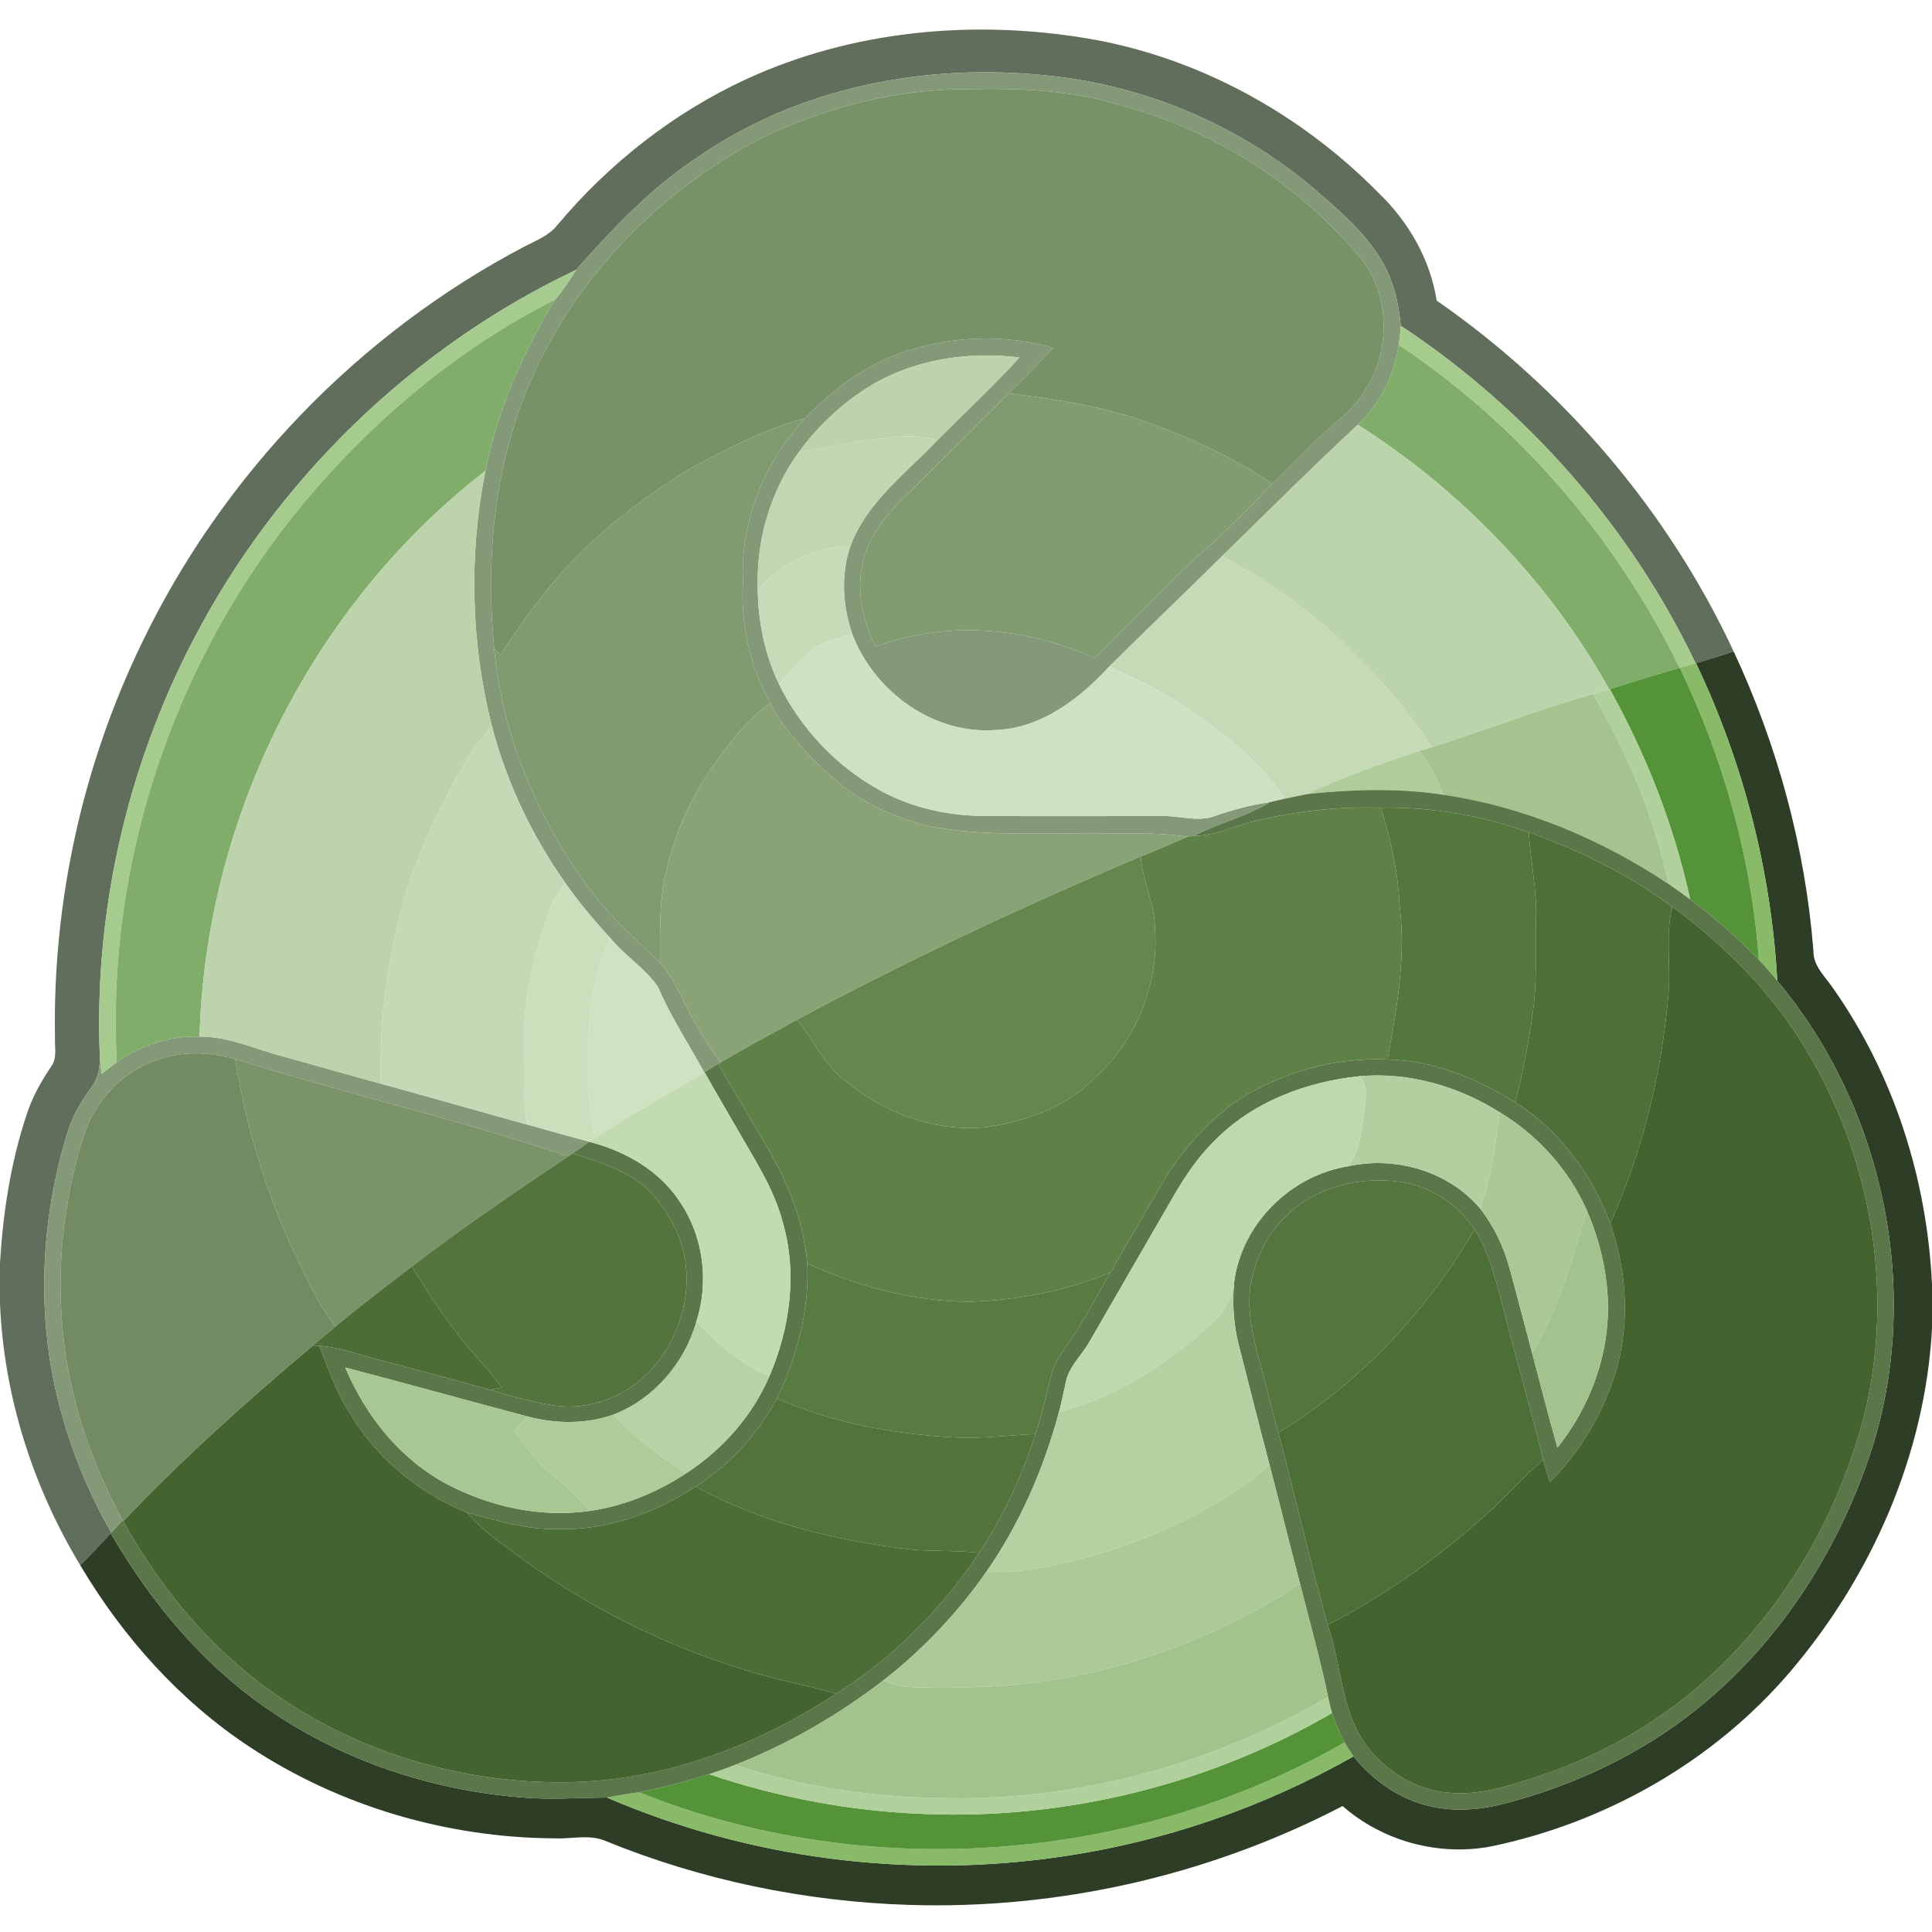 <?xml version="1.0" encoding="UTF-8" ?>
<!DOCTYPE svg PUBLIC "-//W3C//DTD SVG 1.1//EN" "http://www.w3.org/Graphics/SVG/1.1/DTD/svg11.dtd">
<svg width="512pt" height="512pt" viewBox="0 0 512 512" version="1.1" xmlns="http://www.w3.org/2000/svg">
<g id="#626e5cff">
<path fill="#626e5c" opacity="1.00" d=" M 197.88 20.93 C 225.89 8.05 257.89 5.12 288.13 10.18 C 317.32 15.09 344.39 29.95 365.14 50.92 C 373.15 58.58 379.02 68.61 380.73 79.65 C 414.48 103.07 442.06 135.39 459.44 172.64 C 456.13 173.72 452.80 174.78 449.45 175.73 L 449.35 175.76 C 432.07 139.58 404.64 108.42 371.22 86.33 C 370.67 80.29 369.27 74.19 366.09 68.96 C 361.71 61.55 355.03 55.92 348.63 50.33 C 328.84 33.44 303.90 22.72 278.01 20.07 C 245.49 16.50 211.19 23.12 184.18 42.15 C 172.13 50.17 162.20 60.78 152.65 71.53 C 109.47 92.01 73.40 126.97 51.35 169.35 C 33.50 203.48 24.73 242.37 26.50 280.86 C 26.36 283.43 25.86 286.07 24.22 288.14 C 21.44 291.93 19.05 296.05 17.72 300.60 C 10.71 323.74 9.59 348.83 15.70 372.31 C 18.75 384.14 23.41 395.56 29.50 406.16 L 29.34 406.33 C 26.71 409.21 24.01 412.03 21.27 414.81 C 8.64 393.88 1.00 369.89 0.00 345.42 L 0.00 334.78 C 0.79 321.38 2.84 307.96 7.12 295.20 C 8.59 290.64 10.97 286.47 13.64 282.51 C 15.19 280.33 14.46 277.50 14.57 275.01 C 13.92 239.05 21.86 202.97 37.50 170.59 C 58.99 125.81 95.19 88.25 139.21 65.22 C 142.23 63.66 145.57 62.39 147.72 59.62 C 161.40 43.33 178.53 29.84 197.88 20.93 Z" />
</g>
<g id="#849977ff">
<path fill="#849977" opacity="1.00" d=" M 184.18 42.15 C 211.19 23.12 245.49 16.50 278.01 20.07 C 303.90 22.72 328.84 33.44 348.63 50.33 C 355.03 55.92 361.71 61.55 366.09 68.96 C 369.27 74.19 370.67 80.29 371.22 86.33 C 371.11 88.01 370.94 89.69 370.69 91.36 C 369.57 99.41 365.73 106.96 359.84 112.56 C 347.60 123.92 335.81 135.75 323.85 147.40 C 313.94 157.22 303.84 166.84 293.95 176.66 C 286.08 185.17 276.04 192.96 263.98 193.46 C 247.40 194.79 231.70 183.29 225.88 168.10 C 223.30 160.63 222.80 152.32 225.35 144.76 C 229.70 133.02 240.12 125.42 248.44 116.63 C 255.67 109.32 263.26 102.36 270.16 94.73 C 255.60 92.93 240.18 95.55 227.97 103.98 C 221.67 108.29 216.13 113.72 211.63 119.89 C 204.06 130.36 200.36 143.38 200.81 156.26 C 200.93 164.85 202.69 173.46 206.41 181.23 C 212.22 193.13 221.78 203.25 233.42 209.57 C 241.85 214.13 251.45 216.22 260.99 216.23 C 276.66 216.36 292.32 216.24 307.99 216.26 C 312.64 216.14 317.44 217.94 321.97 216.24 C 326.70 214.59 331.52 213.27 336.49 212.59 C 330.24 216.52 322.93 218.11 316.42 221.51 C 315.84 221.59 315.27 221.68 314.70 221.76 C 304.53 220.21 294.23 221.16 284.00 220.88 C 271.06 220.84 257.95 221.43 245.22 218.72 C 236.59 216.40 228.17 212.60 221.39 206.71 C 214.77 200.74 208.28 194.35 204.10 186.37 C 198.69 176.51 196.17 165.25 196.90 154.02 C 196.17 138.14 202.60 122.51 213.24 110.88 C 220.95 102.87 230.16 96.11 240.88 92.81 C 253.19 88.98 266.67 88.60 279.10 92.17 C 275.39 96.39 271.34 100.28 267.36 104.24 C 258.69 112.62 250.30 121.29 241.73 129.77 C 237.08 134.20 232.39 138.90 229.98 144.99 C 226.31 153.49 227.98 163.33 232.06 171.37 C 250.78 164.33 272.03 166.21 290.08 174.36 C 300.84 164.05 310.78 152.87 322.15 143.21 C 327.31 138.36 332.26 133.29 337.18 128.20 C 340.83 124.51 344.55 120.87 348.21 117.19 C 352.68 112.68 358.33 109.22 361.61 103.63 C 368.46 93.16 368.57 78.34 360.62 68.41 C 344.34 49.07 322.17 34.67 297.71 28.12 C 284.57 23.89 270.66 23.35 256.97 23.63 C 237.84 23.49 218.84 28.40 201.66 36.67 C 173.23 51.37 149.78 76.31 138.44 106.38 C 130.63 127.22 128.79 149.88 130.98 171.92 C 133.20 196.24 143.50 219.34 158.47 238.47 C 163.45 244.51 169.32 249.72 174.92 255.16 C 178.60 259.13 180.52 264.27 183.03 268.98 C 185.30 273.38 188.03 277.53 190.90 281.57 L 190.31 281.93 C 189.10 282.65 187.90 283.39 186.71 284.14 L 186.62 284.19 C 182.52 276.65 177.74 269.47 174.38 261.55 C 170.96 256.54 165.55 253.29 161.73 248.58 C 157.48 243.98 153.45 239.17 149.84 234.05 C 140.95 221.42 134.19 207.25 130.32 192.28 C 124.76 170.28 124.23 147.05 128.62 124.80 C 131.86 108.64 138.53 93.41 147.09 79.40 C 149.21 76.97 150.95 74.26 152.65 71.53 C 162.20 60.78 172.13 50.17 184.18 42.15 Z" />
<path fill="#849977" opacity="1.00" d=" M 30.94 281.50 C 37.32 276.99 45.06 274.44 52.90 274.70 C 60.61 274.65 67.64 278.05 74.95 279.95 C 83.62 282.33 92.26 284.85 100.94 287.19 C 113.88 290.74 126.78 294.46 139.72 298.03 C 145.22 299.51 150.68 301.12 156.19 302.56 L 156.15 302.59 C 154.67 303.61 153.21 304.64 151.74 305.66 C 151.45 305.86 150.87 306.26 150.58 306.45 C 121.51 296.70 91.58 289.78 62.31 280.69 C 55.41 278.71 47.86 278.43 41.11 281.11 C 32.06 284.25 25.08 292.03 22.17 301.07 C 14.98 323.89 13.91 348.75 20.10 371.92 C 22.90 382.71 27.20 393.07 32.52 402.86 C 31.52 403.95 30.51 405.06 29.50 406.16 C 23.41 395.56 18.75 384.14 15.70 372.31 C 9.59 348.83 10.71 323.74 17.72 300.60 C 19.05 296.05 21.44 291.93 24.22 288.14 C 25.86 286.07 26.36 283.43 26.50 280.86 C 26.62 282.10 26.76 283.33 26.92 284.58 C 28.25 283.54 29.57 282.49 30.94 281.50 Z" />
</g>
<g id="#789268ff">
<path fill="#789268" opacity="1.00" d=" M 201.66 36.67 C 218.84 28.40 237.84 23.49 256.97 23.63 C 270.66 23.35 284.57 23.89 297.71 28.12 C 322.17 34.67 344.34 49.07 360.62 68.41 C 368.57 78.34 368.46 93.16 361.61 103.63 C 358.33 109.22 352.68 112.68 348.21 117.19 C 344.55 120.87 340.83 124.51 337.18 128.20 C 326.98 121.26 315.69 116.10 304.12 111.90 C 292.28 107.66 279.79 105.77 267.36 104.24 C 271.34 100.28 275.39 96.39 279.10 92.17 C 266.67 88.60 253.19 88.98 240.88 92.81 C 230.16 96.11 220.95 102.87 213.24 110.88 C 202.81 113.69 193.19 118.69 183.70 123.72 C 168.48 132.91 154.21 144.16 143.42 158.41 C 139.42 163.20 136.05 168.44 132.54 173.59 C 132.15 173.17 131.37 172.33 130.98 171.92 C 128.79 149.88 130.63 127.22 138.44 106.38 C 149.78 76.31 173.23 51.37 201.66 36.67 Z" />
</g>
<g id="#a6cb8eff">
<path fill="#a6cb8e" opacity="1.00" d=" M 51.35 169.35 C 73.40 126.97 109.47 92.01 152.65 71.53 C 150.95 74.26 149.21 76.97 147.09 79.40 C 121.58 92.28 99.19 111.01 80.86 132.86 C 46.52 173.90 28.09 228.02 30.94 281.50 C 29.57 282.49 28.25 283.54 26.92 284.58 C 26.76 283.33 26.62 282.10 26.50 280.86 C 24.73 242.37 33.50 203.48 51.35 169.35 Z" />
</g>
<g id="#80ae6aff">
<path fill="#80ae6a" opacity="1.00" d=" M 80.86 132.86 C 99.19 111.01 121.58 92.28 147.09 79.40 C 138.53 93.41 131.86 108.64 128.62 124.80 C 82.80 160.23 54.43 216.85 52.90 274.70 C 45.06 274.44 37.32 276.99 30.94 281.50 C 28.09 228.02 46.52 173.90 80.86 132.86 Z" />
<path fill="#80ae6a" opacity="1.00" d=" M 359.84 112.56 C 365.73 106.96 369.57 99.41 370.69 91.36 C 402.56 112.58 428.34 142.61 445.15 176.96 C 438.95 178.79 432.76 180.63 426.62 182.65 L 426.47 182.70 C 410.61 154.23 387.30 130.04 359.84 112.56 Z" />
</g>
<g id="#a5cb8dff">
<path fill="#a5cb8d" opacity="1.00" d=" M 370.69 91.36 C 370.94 89.69 371.11 88.01 371.22 86.33 C 404.64 108.42 432.07 139.58 449.35 175.76 C 447.94 176.16 446.54 176.56 445.15 176.96 C 428.34 142.61 402.56 112.58 370.69 91.36 Z" />
</g>
<g id="#bcd3abff">
<path fill="#bcd3ab" opacity="1.00" d=" M 227.97 103.98 C 240.18 95.55 255.60 92.93 270.16 94.73 C 263.26 102.36 255.67 109.32 248.44 116.63 C 245.60 116.08 242.73 115.45 239.81 115.64 C 230.30 116.18 221.00 118.31 211.63 119.89 C 216.13 113.72 221.67 108.29 227.97 103.98 Z" />
</g>
<g id="#829c71ff">
<path fill="#829c71" opacity="1.00" d=" M 241.73 129.77 C 250.30 121.29 258.69 112.62 267.36 104.24 C 279.79 105.77 292.28 107.66 304.12 111.90 C 315.69 116.10 326.98 121.26 337.18 128.20 C 332.26 133.29 327.31 138.36 322.15 143.21 C 310.78 152.87 300.84 164.05 290.08 174.36 C 272.03 166.21 250.78 164.33 232.06 171.37 C 227.98 163.33 226.31 153.49 229.98 144.99 C 232.39 138.90 237.08 134.20 241.73 129.77 Z" />
</g>
<g id="#819b71ff">
<path fill="#819b71" opacity="1.00" d=" M 183.70 123.72 C 193.19 118.69 202.81 113.69 213.24 110.88 C 202.60 122.51 196.17 138.14 196.90 154.02 C 196.17 165.25 198.69 176.51 204.10 186.37 C 197.67 190.86 193.05 197.31 188.52 203.59 C 183.00 211.51 179.18 220.53 176.77 229.85 C 174.60 238.11 174.94 246.70 174.92 255.16 C 169.32 249.72 163.45 244.51 158.47 238.47 C 143.50 219.34 133.20 196.24 130.98 171.92 C 131.37 172.33 132.15 173.17 132.54 173.59 C 136.05 168.44 139.42 163.20 143.42 158.41 C 154.21 144.16 168.48 132.91 183.70 123.72 Z" />
</g>
<g id="#bcd4acff">
<path fill="#bcd4ac" opacity="1.00" d=" M 323.85 147.40 C 335.81 135.75 347.60 123.92 359.84 112.56 C 387.30 130.04 410.61 154.23 426.47 182.70 C 425.03 183.11 423.60 183.52 422.17 183.93 C 407.69 188.04 393.65 193.54 379.30 198.08 C 373.73 189.14 366.88 181.02 359.27 173.75 C 349.11 162.99 336.79 154.47 323.85 147.40 Z" />
</g>
<g id="#c0d7b1ff">
<path fill="#c0d7b1" opacity="1.00" d=" M 239.81 115.64 C 242.73 115.45 245.60 116.08 248.44 116.63 C 240.12 125.42 229.70 133.02 225.35 144.76 C 215.97 144.78 207.03 149.36 200.81 156.26 C 200.36 143.38 204.06 130.36 211.63 119.89 C 221.00 118.31 230.30 116.18 239.81 115.64 Z" />
</g>
<g id="#bcd3acff">
<path fill="#bcd3ac" opacity="1.00" d=" M 52.90 274.70 C 54.43 216.85 82.80 160.23 128.62 124.80 C 124.23 147.05 124.76 170.28 130.32 192.28 C 125.24 198.20 121.31 204.97 117.97 211.99 C 105.63 234.91 100.25 261.27 100.94 287.19 C 92.26 284.85 83.62 282.33 74.95 279.95 C 67.64 278.05 60.61 274.65 52.90 274.70 Z" />
</g>
<g id="#c6dbb8ff">
<path fill="#c6dbb8" opacity="1.00" d=" M 200.81 156.26 C 207.03 149.36 215.97 144.78 225.35 144.76 C 222.80 152.32 223.30 160.63 225.88 168.10 C 222.01 169.20 217.73 169.85 214.71 172.73 C 211.78 175.40 209.19 178.40 206.41 181.23 C 202.69 173.46 200.93 164.85 200.81 156.26 Z" />
</g>
<g id="#c5dab6ff">
<path fill="#c5dab6" opacity="1.00" d=" M 293.95 176.66 C 303.84 166.84 313.94 157.22 323.85 147.40 C 336.79 154.47 349.11 162.99 359.27 173.75 C 366.88 181.02 373.73 189.14 379.30 198.08 C 378.22 198.40 377.13 198.71 376.06 199.03 C 366.09 202.44 356.01 205.73 346.56 210.42 C 344.55 210.84 342.53 211.22 340.52 211.65 C 333.73 201.42 323.78 193.98 313.79 187.13 C 307.59 182.91 300.74 179.79 293.95 176.66 Z" />
</g>
<g id="#cee2c1ff">
<path fill="#cee2c1" opacity="1.00" d=" M 214.71 172.73 C 217.73 169.85 222.01 169.20 225.88 168.10 C 231.70 183.29 247.40 194.79 263.98 193.46 C 276.04 192.96 286.08 185.17 293.95 176.66 C 300.74 179.79 307.59 182.91 313.79 187.13 C 323.78 193.98 333.73 201.42 340.52 211.65 C 339.17 211.95 337.82 212.26 336.49 212.59 C 331.52 213.27 326.70 214.59 321.97 216.24 C 317.44 217.94 312.64 216.14 307.99 216.26 C 292.32 216.24 276.66 216.36 260.99 216.23 C 251.45 216.22 241.85 214.13 233.42 209.57 C 221.78 203.25 212.22 193.13 206.41 181.23 C 209.19 178.40 211.78 175.40 214.71 172.73 Z" />
</g>
<g id="#2e3d25ff">
<path fill="#2e3d25" opacity="1.00" d=" M 459.44 172.64 C 471.07 197.54 478.39 224.49 480.57 251.90 C 480.45 256.07 483.82 258.90 485.93 262.11 C 501.96 284.95 510.70 312.60 512.00 340.40 L 512.00 352.11 C 510.16 385.61 495.95 417.82 474.27 443.19 C 454.10 466.76 425.78 482.87 395.51 489.25 C 381.51 492.03 366.53 488.03 355.80 478.62 C 320.59 496.97 280.65 506.06 240.97 504.82 C 213.37 503.95 185.87 498.27 160.30 487.80 C 156.08 486.07 151.45 487.38 147.04 487.18 C 118.52 487.04 89.95 478.67 66.13 462.93 C 47.64 450.71 32.54 433.81 21.27 414.81 C 24.01 412.03 26.71 409.21 29.34 406.33 C 40.01 424.65 53.88 441.41 71.57 453.33 C 91.01 466.63 114.09 474.27 137.50 476.28 C 145.27 477.03 153.07 476.43 160.85 476.37 C 198.44 492.56 240.52 497.99 281.00 492.06 C 308.27 488.16 334.73 479.01 358.70 465.46 C 363.86 471.89 371.03 476.91 379.15 478.71 C 385.35 480.13 391.84 479.68 397.98 478.15 C 416.73 473.39 434.68 465.00 449.79 452.85 C 471.25 435.62 486.79 411.59 495.52 385.62 C 509.67 343.25 499.57 294.06 471.00 259.93 C 469.38 230.81 461.99 202.07 449.45 175.73 C 452.80 174.78 456.13 173.72 459.44 172.64 Z" />
</g>
<g id="#88ba68ff">
<path fill="#88ba68" opacity="1.00" d=" M 445.15 176.96 C 446.54 176.56 447.94 176.16 449.35 175.76 L 449.45 175.73 C 461.99 202.07 469.38 230.81 471.00 259.93 C 469.41 258.03 467.81 256.13 466.11 254.33 C 464.17 227.51 456.80 201.17 445.15 176.96 Z" />
<path fill="#88ba68" opacity="1.00" d=" M 169.37 474.98 C 229.41 499.09 300.23 493.91 356.33 461.74 C 357.06 463.01 357.84 464.25 358.70 465.46 C 334.73 479.01 308.27 488.16 281.00 492.06 C 240.52 497.99 198.44 492.56 160.85 476.37 C 163.68 475.83 166.51 475.32 169.37 474.98 Z" />
</g>
<g id="#559338ff">
<path fill="#559338" opacity="1.00" d=" M 426.62 182.65 C 432.76 180.63 438.95 178.79 445.15 176.96 C 456.80 201.17 464.17 227.51 466.11 254.33 C 460.45 248.55 454.40 243.16 447.90 238.35 C 443.67 218.84 436.30 200.09 426.62 182.65 Z" />
<path fill="#559338" opacity="1.00" d=" M 244.95 480.72 C 282.55 482.27 320.48 472.88 353.01 453.97 C 353.89 456.64 355.01 459.24 356.33 461.74 C 300.23 493.91 229.41 499.09 169.37 474.98 C 175.63 473.74 181.82 472.08 187.91 470.18 C 206.29 476.38 225.56 480.02 244.95 480.72 Z" />
</g>
<g id="#b0d19bff">
<path fill="#b0d19b" opacity="1.00" d=" M 422.17 183.93 C 423.60 183.52 425.03 183.11 426.47 182.70 L 426.62 182.65 C 436.30 200.09 443.67 218.84 447.90 238.35 C 446.02 236.95 444.13 235.59 442.20 234.28 C 438.38 216.56 431.29 199.56 422.17 183.93 Z" />
<path fill="#b0d19b" opacity="1.00" d=" M 251.42 476.55 C 286.58 477.02 321.62 467.38 351.96 449.71 C 352.28 451.13 352.61 452.56 353.01 453.97 C 320.48 472.88 282.55 482.27 244.95 480.72 C 225.56 480.02 206.29 476.38 187.91 470.18 C 190.21 469.41 192.50 468.59 194.78 467.73 C 213.02 473.71 232.25 476.41 251.42 476.55 Z" />
</g>
<g id="#a4c38eff">
<path fill="#a4c38e" opacity="1.00" d=" M 379.30 198.08 C 393.65 193.54 407.69 188.04 422.17 183.93 C 431.29 199.56 438.38 216.56 442.20 234.28 C 424.23 222.29 403.81 213.73 382.37 210.60 C 381.01 206.38 378.82 202.50 376.06 199.03 C 377.13 198.71 378.22 198.40 379.30 198.08 Z" />
</g>
<g id="#89a377ff">
<path fill="#89a377" opacity="1.00" d=" M 188.52 203.59 C 193.05 197.31 197.67 190.86 204.10 186.37 C 208.28 194.35 214.77 200.74 221.39 206.71 C 228.17 212.60 236.59 216.40 245.22 218.72 C 257.95 221.43 271.06 220.84 284.00 220.88 C 294.23 221.16 304.53 220.21 314.70 221.76 C 310.58 223.53 306.49 225.36 302.32 226.98 C 271.31 240.04 240.83 254.38 211.16 270.25 C 204.41 274.03 197.57 277.65 190.90 281.57 C 188.03 277.53 185.30 273.38 183.03 268.98 C 180.52 264.27 178.60 259.13 174.92 255.16 C 174.94 246.70 174.60 238.11 176.77 229.85 C 179.18 220.53 183.00 211.51 188.52 203.59 Z" />
</g>
<g id="#c4dab6ff">
<path fill="#c4dab6" opacity="1.00" d=" M 117.97 211.99 C 121.31 204.97 125.24 198.20 130.32 192.28 C 134.19 207.25 140.95 221.42 149.84 234.05 C 148.29 236.15 146.69 238.29 145.83 240.79 C 141.98 251.78 138.86 263.23 138.89 274.96 C 139.00 282.65 138.36 290.40 139.72 298.03 C 126.78 294.46 113.88 290.74 100.94 287.19 C 100.25 261.27 105.63 234.91 117.97 211.99 Z" />
</g>
<g id="#afcc9bff">
<path fill="#afcc9b" opacity="1.00" d=" M 346.56 210.42 C 356.01 205.73 366.09 202.44 376.06 199.03 C 378.82 202.50 381.01 206.38 382.37 210.60 C 370.51 208.79 358.45 209.17 346.56 210.42 Z" />
</g>
<g id="#5b7749ff">
<path fill="#5b7749" opacity="1.00" d=" M 346.56 210.42 C 358.45 209.17 370.51 208.79 382.37 210.60 C 403.81 213.73 424.23 222.29 442.20 234.28 C 444.13 235.59 446.02 236.95 447.90 238.35 C 454.40 243.16 460.45 248.55 466.11 254.33 C 467.81 256.13 469.41 258.03 471.00 259.93 C 499.57 294.06 509.67 343.25 495.52 385.62 C 486.79 411.59 471.25 435.62 449.79 452.85 C 434.68 465.00 416.73 473.39 397.98 478.15 C 391.84 479.68 385.35 480.13 379.15 478.71 C 371.03 476.91 363.86 471.89 358.70 465.46 C 357.84 464.25 357.06 463.01 356.33 461.74 C 355.01 459.24 353.89 456.64 353.01 453.97 C 352.61 452.56 352.28 451.13 351.96 449.71 C 349.84 439.62 347.04 429.69 344.52 419.70 C 341.75 409.16 339.15 398.59 336.40 388.05 C 333.67 377.66 331.05 367.25 328.39 356.85 C 326.93 351.28 326.52 345.47 327.07 339.75 C 329.06 324.33 342.01 311.53 357.26 309.08 C 369.80 306.30 383.94 310.36 392.28 320.32 C 395.91 324.94 398.46 330.33 400.01 335.98 C 402.09 343.51 404.02 351.07 406.05 358.61 C 408.23 366.97 410.38 375.34 412.74 383.66 C 421.18 373.05 426.29 359.60 426.13 345.97 C 426.01 337.29 423.95 328.69 420.51 320.74 C 415.73 309.96 407.50 300.83 397.41 294.75 C 386.45 287.86 373.41 284.09 360.43 285.19 C 346.10 286.64 331.75 292.06 321.60 302.58 C 317.51 306.64 314.25 311.43 311.36 316.39 C 303.76 329.45 296.26 342.58 288.67 355.65 C 286.68 359.18 283.35 362.04 282.49 366.13 C 281.86 368.84 281.36 371.57 280.63 374.25 C 276.58 389.25 270.30 403.73 261.42 416.52 C 253.80 427.40 244.58 437.15 234.10 445.32 C 222.10 454.53 208.89 462.23 194.78 467.73 C 192.50 468.59 190.21 469.41 187.91 470.18 C 181.82 472.08 175.63 473.74 169.37 474.98 C 166.51 475.32 163.68 475.83 160.85 476.37 C 153.07 476.43 145.27 477.03 137.50 476.28 C 114.09 474.27 91.01 466.63 71.57 453.33 C 53.88 441.41 40.01 424.65 29.34 406.33 L 29.50 406.16 C 30.51 405.06 31.52 403.95 32.52 402.86 L 32.67 403.13 C 40.68 417.55 50.87 430.87 63.45 441.61 C 87.45 462.24 119.42 472.93 150.94 472.29 C 176.18 471.85 200.58 462.62 221.53 448.88 C 236.67 439.36 249.60 426.39 259.48 411.50 C 265.92 401.81 270.82 391.12 274.38 380.06 C 276.10 375.01 277.21 369.80 278.54 364.66 C 279.69 359.99 283.04 356.41 285.48 352.41 C 288.56 347.42 291.33 342.24 294.30 337.18 C 298.98 329.22 303.52 321.17 308.22 313.22 C 312.99 304.98 319.62 297.88 327.16 292.12 C 339.09 284.31 353.44 280.11 367.73 280.78 C 379.89 281.00 391.41 285.81 401.61 292.15 C 413.39 299.57 421.91 311.29 426.74 324.24 C 431.37 337.39 432.08 352.13 427.58 365.42 C 424.17 375.67 418.39 385.16 410.71 392.76 C 410.09 390.80 409.48 388.83 408.93 386.84 C 405.90 374.17 402.18 361.67 398.98 349.04 C 396.83 341.12 395.17 332.88 390.80 325.81 C 386.30 319.11 379.00 314.27 370.97 313.18 C 360.39 311.77 348.81 314.43 341.06 322.09 C 335.69 327.04 332.41 333.97 331.34 341.15 C 330.51 347.64 332.03 354.13 333.69 360.38 C 335.48 366.78 336.96 373.26 338.79 379.65 C 343.21 396.61 347.18 413.69 351.84 430.58 C 355.10 439.92 355.32 450.20 359.87 459.07 C 364.88 468.13 374.56 474.70 385.02 475.16 C 392.81 475.66 400.34 473.13 407.64 470.74 C 422.66 465.79 436.78 458.06 448.93 447.94 C 470.74 429.60 486.19 404.07 493.62 376.66 C 502.88 341.31 495.35 302.26 474.80 272.21 C 466.29 259.77 455.29 249.21 443.18 240.32 C 431.63 231.82 418.68 225.33 405.15 220.62 C 392.61 216.12 379.23 213.78 365.90 214.05 C 354.96 213.69 344.03 214.92 333.38 217.36 C 327.68 218.62 322.36 221.49 316.42 221.51 C 322.93 218.11 330.24 216.52 336.49 212.59 C 337.82 212.26 339.17 211.95 340.52 211.65 C 342.53 211.22 344.55 210.84 346.56 210.42 Z" />
<path fill="#5b7749" opacity="1.00" d=" M 186.71 284.14 C 187.90 283.39 189.10 282.65 190.31 281.93 C 194.52 289.00 198.61 296.14 202.81 303.21 C 208.65 312.83 212.93 323.52 213.94 334.80 C 214.50 347.18 211.25 359.53 205.87 370.61 C 200.91 380.11 193.35 388.11 184.38 393.96 C 173.61 400.98 160.95 405.58 147.97 405.22 C 139.66 405.45 131.66 403.00 123.75 400.83 C 110.84 395.68 99.71 386.37 92.62 374.39 C 89.03 368.92 86.99 362.68 84.58 356.65 C 89.24 356.91 93.66 358.51 98.12 359.72 C 108.65 362.62 119.26 365.22 129.74 368.30 C 135.61 370.05 141.54 371.75 147.63 372.55 C 157.44 373.73 167.54 369.31 173.73 361.69 C 179.28 354.80 182.47 345.86 181.89 336.98 C 181.53 329.25 177.83 321.98 172.73 316.30 C 167.23 310.36 159.18 308.10 151.74 305.66 C 153.21 304.64 154.67 303.61 156.15 302.59 C 165.68 305.01 174.89 310.25 180.30 318.68 C 186.45 327.82 187.91 339.72 184.57 350.18 C 181.46 361.21 173.28 370.76 162.52 374.91 C 155.30 377.43 147.40 377.36 140.04 375.45 C 123.84 371.16 107.71 366.65 91.50 362.41 C 96.92 375.26 106.14 386.86 118.64 393.41 C 130.12 399.38 143.44 402.27 156.33 400.40 C 165.48 399.08 174.19 395.48 181.88 390.41 C 191.44 384.17 199.34 375.30 203.87 364.78 C 209.38 352.00 211.35 337.37 207.42 323.86 C 205.10 315.00 199.99 307.30 195.50 299.43 C 192.57 294.33 189.57 289.27 186.71 284.14 Z" />
</g>
<g id="#5d8147ff">
<path fill="#5d8147" opacity="1.00" d=" M 333.38 217.36 C 344.03 214.92 354.96 213.69 365.90 214.05 C 368.64 222.45 370.47 231.17 370.93 240.02 C 372.63 253.68 370.16 267.36 367.73 280.78 C 353.44 280.11 339.09 284.31 327.16 292.12 C 319.62 297.88 312.99 304.98 308.22 313.22 C 303.52 321.17 298.98 329.22 294.30 337.18 C 282.51 342.17 269.78 344.54 257.02 344.99 C 242.11 344.90 227.44 341.00 213.94 334.80 C 212.93 323.52 208.65 312.83 202.81 303.21 C 198.61 296.14 194.52 289.00 190.31 281.93 L 190.90 281.57 C 197.57 277.65 204.41 274.03 211.16 270.25 C 215.08 274.94 217.67 280.66 222.20 284.84 C 232.60 294.24 246.71 300.00 260.84 298.77 C 271.41 297.27 282.20 293.62 289.87 285.88 C 301.01 275.99 307.23 260.78 306.07 245.90 C 306.05 239.36 302.69 233.47 302.32 226.98 C 306.49 225.36 310.58 223.53 314.70 221.76 C 315.27 221.68 315.84 221.59 316.42 221.51 C 322.36 221.49 327.68 218.62 333.38 217.36 Z" />
</g>
<g id="#54773eff">
<path fill="#54773e" opacity="1.00" d=" M 365.90 214.05 C 379.23 213.78 392.61 216.12 405.15 220.62 C 405.64 228.42 407.38 236.13 407.07 243.98 C 406.83 250.91 407.29 257.87 406.64 264.78 C 405.67 274.02 403.74 283.12 401.61 292.15 C 391.41 285.81 379.89 281.00 367.73 280.78 C 370.16 267.36 372.63 253.68 370.93 240.02 C 370.47 231.17 368.64 222.45 365.90 214.05 Z" />
</g>
<g id="#4e7038ff">
<path fill="#4e7038" opacity="1.00" d=" M 405.15 220.62 C 418.68 225.33 431.63 231.82 443.18 240.32 C 441.23 248.09 442.93 256.12 442.11 264.01 C 440.28 284.74 435.27 305.23 426.74 324.24 C 421.91 311.29 413.39 299.57 401.61 292.15 C 403.74 283.12 405.67 274.02 406.64 264.78 C 407.29 257.87 406.83 250.91 407.07 243.98 C 407.38 236.13 405.64 228.42 405.15 220.62 Z" />
</g>
<g id="#63874cff">
<path fill="#63874c" opacity="1.00" d=" M 211.16 270.25 C 240.83 254.38 271.31 240.04 302.32 226.98 C 302.69 233.47 306.05 239.36 306.07 245.90 C 307.23 260.78 301.01 275.99 289.87 285.88 C 282.20 293.62 271.41 297.27 260.84 298.77 C 246.71 300.00 232.60 294.24 222.20 284.84 C 217.67 280.66 215.08 274.94 211.16 270.25 Z" />
</g>
<g id="#cbdfbdff">
<path fill="#cbdfbd" opacity="1.00" d=" M 145.83 240.79 C 146.69 238.29 148.29 236.15 149.84 234.05 C 153.45 239.17 157.48 243.98 161.73 248.58 C 156.99 258.66 155.72 269.99 155.98 281.01 C 155.82 287.88 155.96 294.82 157.77 301.50 C 157.37 301.76 156.58 302.30 156.19 302.56 C 150.68 301.12 145.22 299.51 139.72 298.03 C 138.36 290.40 139.00 282.65 138.89 274.96 C 138.86 263.23 141.98 251.78 145.83 240.79 Z" />
</g>
<g id="#43642eff">
<path fill="#43642e" opacity="1.00" d=" M 442.11 264.01 C 442.93 256.12 441.23 248.09 443.18 240.32 C 455.29 249.21 466.29 259.77 474.80 272.21 C 495.35 302.26 502.88 341.31 493.62 376.66 C 486.19 404.07 470.74 429.60 448.93 447.94 C 436.78 458.06 422.66 465.79 407.64 470.74 C 400.34 473.13 392.81 475.66 385.02 475.16 C 374.56 474.70 364.88 468.13 359.87 459.07 C 355.32 450.20 355.10 439.92 351.84 430.58 C 368.04 422.33 382.85 411.54 396.21 399.25 C 400.45 395.11 404.49 390.77 408.93 386.84 C 409.48 388.83 410.09 390.80 410.71 392.76 C 418.39 385.16 424.17 375.67 427.58 365.42 C 432.08 352.13 431.37 337.39 426.74 324.24 C 435.27 305.23 440.28 284.74 442.11 264.01 Z" />
<path fill="#43642e" opacity="1.00" d=" M 32.67 403.13 C 48.39 386.54 65.46 371.28 82.93 356.57 C 83.35 356.59 84.17 356.63 84.58 356.65 C 86.99 362.68 89.03 368.92 92.62 374.39 C 99.71 386.37 110.84 395.68 123.75 400.83 C 126.96 404.48 130.68 407.61 134.69 410.35 C 154.96 425.83 178.23 437.36 202.81 444.14 C 209.02 445.85 215.38 446.95 221.53 448.88 C 200.58 462.62 176.18 471.85 150.94 472.29 C 119.42 472.93 87.45 462.24 63.45 441.61 C 50.87 430.87 40.68 417.55 32.67 403.13 Z" />
</g>
<g id="#cee3c2ff">
<path fill="#cee3c2" opacity="1.00" d=" M 155.98 281.01 C 155.72 269.99 156.99 258.66 161.73 248.58 C 165.55 253.29 170.96 256.54 174.38 261.55 C 177.74 269.47 182.52 276.65 186.62 284.19 C 177.02 289.98 167.17 295.37 157.77 301.50 C 155.96 294.82 155.82 287.88 155.98 281.01 Z" />
</g>
<g id="#728b62ff">
<path fill="#728b62" opacity="1.00" d=" M 41.11 281.11 C 47.86 278.43 55.41 278.71 62.31 280.69 C 65.58 300.58 71.69 320.08 80.94 338.01 C 83.14 342.77 85.67 347.39 88.91 351.53 C 86.92 353.20 84.94 354.90 82.93 356.57 C 65.46 371.28 48.39 386.54 32.67 403.13 L 32.52 402.86 C 27.20 393.07 22.90 382.71 20.10 371.92 C 13.91 348.75 14.98 323.89 22.17 301.07 C 25.08 292.03 32.06 284.25 41.11 281.11 Z" />
</g>
<g id="#7a9369ff">
<path fill="#7a9369" opacity="1.00" d=" M 62.31 280.69 C 91.58 289.78 121.51 296.70 150.58 306.45 C 136.54 315.88 122.51 325.35 109.10 335.65 C 102.33 340.89 95.49 346.05 88.91 351.53 C 85.67 347.39 83.14 342.77 80.94 338.01 C 71.69 320.08 65.58 300.58 62.31 280.69 Z" />
</g>
<g id="#c2dbb0ff">
<path fill="#c2dbb0" opacity="1.00" d=" M 186.62 284.19 L 186.71 284.14 C 189.57 289.27 192.57 294.33 195.50 299.43 C 199.99 307.30 205.10 315.00 207.42 323.86 C 211.35 337.37 209.38 352.00 203.87 364.78 C 196.42 361.52 190.05 356.10 184.57 350.18 C 187.91 339.72 186.45 327.82 180.30 318.68 C 174.89 310.25 165.68 305.01 156.15 302.59 L 156.19 302.56 C 156.58 302.30 157.37 301.76 157.77 301.50 C 167.17 295.37 177.02 289.98 186.62 284.19 Z" />
</g>
<g id="#b3cf9fff">
<path fill="#b3cf9f" opacity="1.00" d=" M 360.43 285.19 C 373.41 284.09 386.45 287.86 397.41 294.75 C 396.31 303.37 395.24 312.10 392.28 320.32 C 383.94 310.36 369.80 306.30 357.26 309.08 C 360.25 305.40 360.63 300.56 361.29 296.06 C 361.72 292.41 362.87 288.38 360.43 285.19 Z" />
</g>
<g id="#bed9adff">
<path fill="#bed9ad" opacity="1.00" d=" M 321.60 302.58 C 331.75 292.06 346.10 286.64 360.43 285.19 C 362.87 288.38 361.72 292.41 361.29 296.06 C 360.63 300.56 360.25 305.40 357.26 309.08 C 342.01 311.53 329.06 324.33 327.07 339.75 C 326.46 343.86 324.59 347.71 321.36 350.39 C 309.87 361.32 296.05 370.13 280.63 374.25 C 281.36 371.57 281.86 368.84 282.49 366.13 C 283.35 362.04 286.68 359.18 288.67 355.65 C 296.26 342.58 303.76 329.45 311.36 316.39 C 314.25 311.43 317.51 306.64 321.60 302.58 Z" />
</g>
<g id="#a9c895ff">
<path fill="#a9c895" opacity="1.00" d=" M 397.41 294.75 C 407.50 300.83 415.73 309.96 420.51 320.74 C 416.69 333.69 413.03 346.95 406.05 358.61 C 404.02 351.07 402.09 343.51 400.01 335.98 C 398.46 330.33 395.91 324.94 392.28 320.32 C 395.24 312.10 396.31 303.37 397.41 294.75 Z" />
</g>
<g id="#53753dff">
<path fill="#53753d" opacity="1.00" d=" M 150.58 306.45 C 150.87 306.26 151.45 305.86 151.74 305.66 C 159.18 308.10 167.23 310.36 172.73 316.30 C 177.83 321.98 181.53 329.25 181.89 336.98 C 182.47 345.86 179.28 354.80 173.73 361.69 C 167.54 369.31 157.44 373.73 147.63 372.55 C 141.54 371.75 135.61 370.05 129.74 368.30 C 130.55 368.16 132.15 367.88 132.96 367.74 C 129.14 362.39 124.37 357.82 120.48 352.53 C 116.34 347.15 112.76 341.36 109.10 335.65 C 122.51 325.35 136.54 315.88 150.58 306.45 Z" />
</g>
<g id="#54763eff">
<path fill="#54763e" opacity="1.00" d=" M 341.06 322.09 C 348.81 314.43 360.39 311.77 370.97 313.18 C 379.00 314.27 386.30 319.11 390.80 325.81 C 378.06 347.52 360.39 366.56 338.79 379.65 C 336.96 373.26 335.48 366.78 333.69 360.38 C 332.03 354.13 330.51 347.64 331.34 341.15 C 332.41 333.97 335.69 327.04 341.06 322.09 Z" />
</g>
<g id="#a3c38eff">
<path fill="#a3c38e" opacity="1.00" d=" M 420.51 320.74 C 423.95 328.69 426.01 337.29 426.13 345.97 C 426.29 359.60 421.18 373.05 412.74 383.66 C 410.38 375.34 408.23 366.97 406.05 358.61 C 413.03 346.95 416.69 333.69 420.51 320.74 Z" />
</g>
<g id="#4c6e37ff">
<path fill="#4c6e37" opacity="1.00" d=" M 338.79 379.65 C 360.39 366.56 378.06 347.52 390.80 325.81 C 395.17 332.88 396.83 341.12 398.98 349.04 C 402.18 361.67 405.90 374.17 408.93 386.84 C 404.49 390.77 400.45 395.11 396.21 399.25 C 382.85 411.54 368.04 422.33 351.84 430.58 C 347.18 413.69 343.21 396.61 338.79 379.65 Z" />
</g>
<g id="#587b42ff">
<path fill="#587b42" opacity="1.00" d=" M 213.94 334.80 C 227.44 341.00 242.11 344.90 257.02 344.99 C 269.78 344.54 282.51 342.17 294.30 337.18 C 291.33 342.24 288.56 347.42 285.48 352.41 C 283.04 356.41 279.69 359.99 278.54 364.66 C 277.21 369.80 276.10 375.01 274.38 380.06 C 267.24 380.34 260.11 381.34 252.95 380.95 C 236.85 380.06 220.71 377.11 205.87 370.61 C 211.25 359.53 214.50 347.18 213.94 334.80 Z" />
</g>
<g id="#4c6e36ff">
<path fill="#4c6e36" opacity="1.00" d=" M 88.91 351.53 C 95.49 346.05 102.33 340.89 109.10 335.65 C 112.76 341.36 116.34 347.15 120.48 352.53 C 124.37 357.82 129.14 362.39 132.96 367.74 C 132.15 367.88 130.55 368.16 129.74 368.30 C 119.26 365.22 108.65 362.62 98.12 359.72 C 93.66 358.51 89.24 356.91 84.58 356.65 C 84.17 356.63 83.35 356.59 82.93 356.57 C 84.94 354.90 86.92 353.20 88.91 351.53 Z" />
</g>
<g id="#b5d1a2ff">
<path fill="#b5d1a2" opacity="1.00" d=" M 321.36 350.39 C 324.59 347.71 326.46 343.86 327.07 339.75 C 326.52 345.47 326.93 351.28 328.39 356.85 C 331.05 367.25 333.67 377.66 336.40 388.05 C 330.15 394.24 322.29 398.39 314.66 402.59 C 301.23 409.15 286.84 413.91 272.03 416.03 C 268.53 416.68 264.96 416.68 261.42 416.52 C 270.30 403.73 276.58 389.25 280.63 374.25 C 296.05 370.13 309.87 361.32 321.36 350.39 Z" />
</g>
<g id="#b7d2a4ff">
<path fill="#b7d2a4" opacity="1.00" d=" M 162.52 374.91 C 173.28 370.76 181.46 361.21 184.57 350.18 C 190.05 356.10 196.42 361.52 203.87 364.78 C 199.34 375.30 191.44 384.17 181.88 390.41 C 174.86 386.00 168.24 380.91 162.52 374.91 Z" />
</g>
<g id="#a7c793ff">
<path fill="#a7c793" opacity="1.00" d=" M 91.50 362.41 C 107.71 366.65 123.84 371.16 140.04 375.45 C 138.79 376.72 137.53 377.96 136.28 379.23 C 139.74 384.16 143.70 388.77 148.44 392.53 C 151.38 394.83 153.99 397.50 156.33 400.40 C 143.44 402.27 130.12 399.38 118.64 393.41 C 106.14 386.86 96.92 375.26 91.50 362.41 Z" />
</g>
<g id="#52743cff">
<path fill="#52743c" opacity="1.00" d=" M 184.38 393.96 C 193.35 388.11 200.91 380.11 205.87 370.61 C 220.71 377.11 236.85 380.06 252.95 380.95 C 260.11 381.34 267.24 380.34 274.38 380.06 C 270.82 391.12 265.92 401.81 259.48 411.50 C 253.44 410.82 247.36 411.21 241.32 410.63 C 221.61 408.32 201.88 403.55 184.38 393.96 Z" />
</g>
<g id="#aecc9aff">
<path fill="#aecc9a" opacity="1.00" d=" M 140.04 375.45 C 147.40 377.36 155.30 377.43 162.52 374.91 C 168.24 380.91 174.86 386.00 181.88 390.41 C 174.19 395.48 165.48 399.08 156.33 400.40 C 153.99 397.50 151.38 394.83 148.44 392.53 C 143.70 388.77 139.74 384.16 136.28 379.23 C 137.53 377.96 138.79 376.72 140.04 375.45 Z" />
</g>
<g id="#abca97ff">
<path fill="#abca97" opacity="1.00" d=" M 336.40 388.05 C 339.15 398.59 341.75 409.16 344.52 419.70 C 316.71 437.99 283.29 448.10 249.94 447.08 C 244.62 447.11 239.04 447.75 234.10 445.32 C 244.58 437.15 253.80 427.40 261.42 416.52 C 264.96 416.68 268.53 416.68 272.03 416.03 C 286.84 413.91 301.23 409.15 314.66 402.59 C 322.29 398.39 330.15 394.24 336.40 388.05 Z" />
</g>
<g id="#4b6d36ff">
<path fill="#4b6d36" opacity="1.00" d=" M 147.97 405.22 C 160.95 405.58 173.61 400.98 184.38 393.96 C 201.88 403.55 221.61 408.32 241.32 410.63 C 247.36 411.21 253.44 410.82 259.48 411.50 C 249.60 426.39 236.67 439.36 221.53 448.88 C 215.38 446.95 209.02 445.85 202.81 444.14 C 178.23 437.36 154.96 425.83 134.69 410.35 C 130.68 407.61 126.96 404.48 123.75 400.83 C 131.66 403.00 139.66 405.45 147.97 405.22 Z" />
</g>
<g id="#a3c38dff">
<path fill="#a3c38d" opacity="1.00" d=" M 249.94 447.08 C 283.29 448.10 316.71 437.99 344.52 419.70 C 347.04 429.69 349.84 439.62 351.96 449.71 C 321.62 467.38 286.58 477.02 251.42 476.55 C 232.25 476.41 213.02 473.71 194.78 467.73 C 208.89 462.23 222.10 454.53 234.10 445.32 C 239.04 447.75 244.62 447.11 249.94 447.08 Z" />
</g>
</svg>
